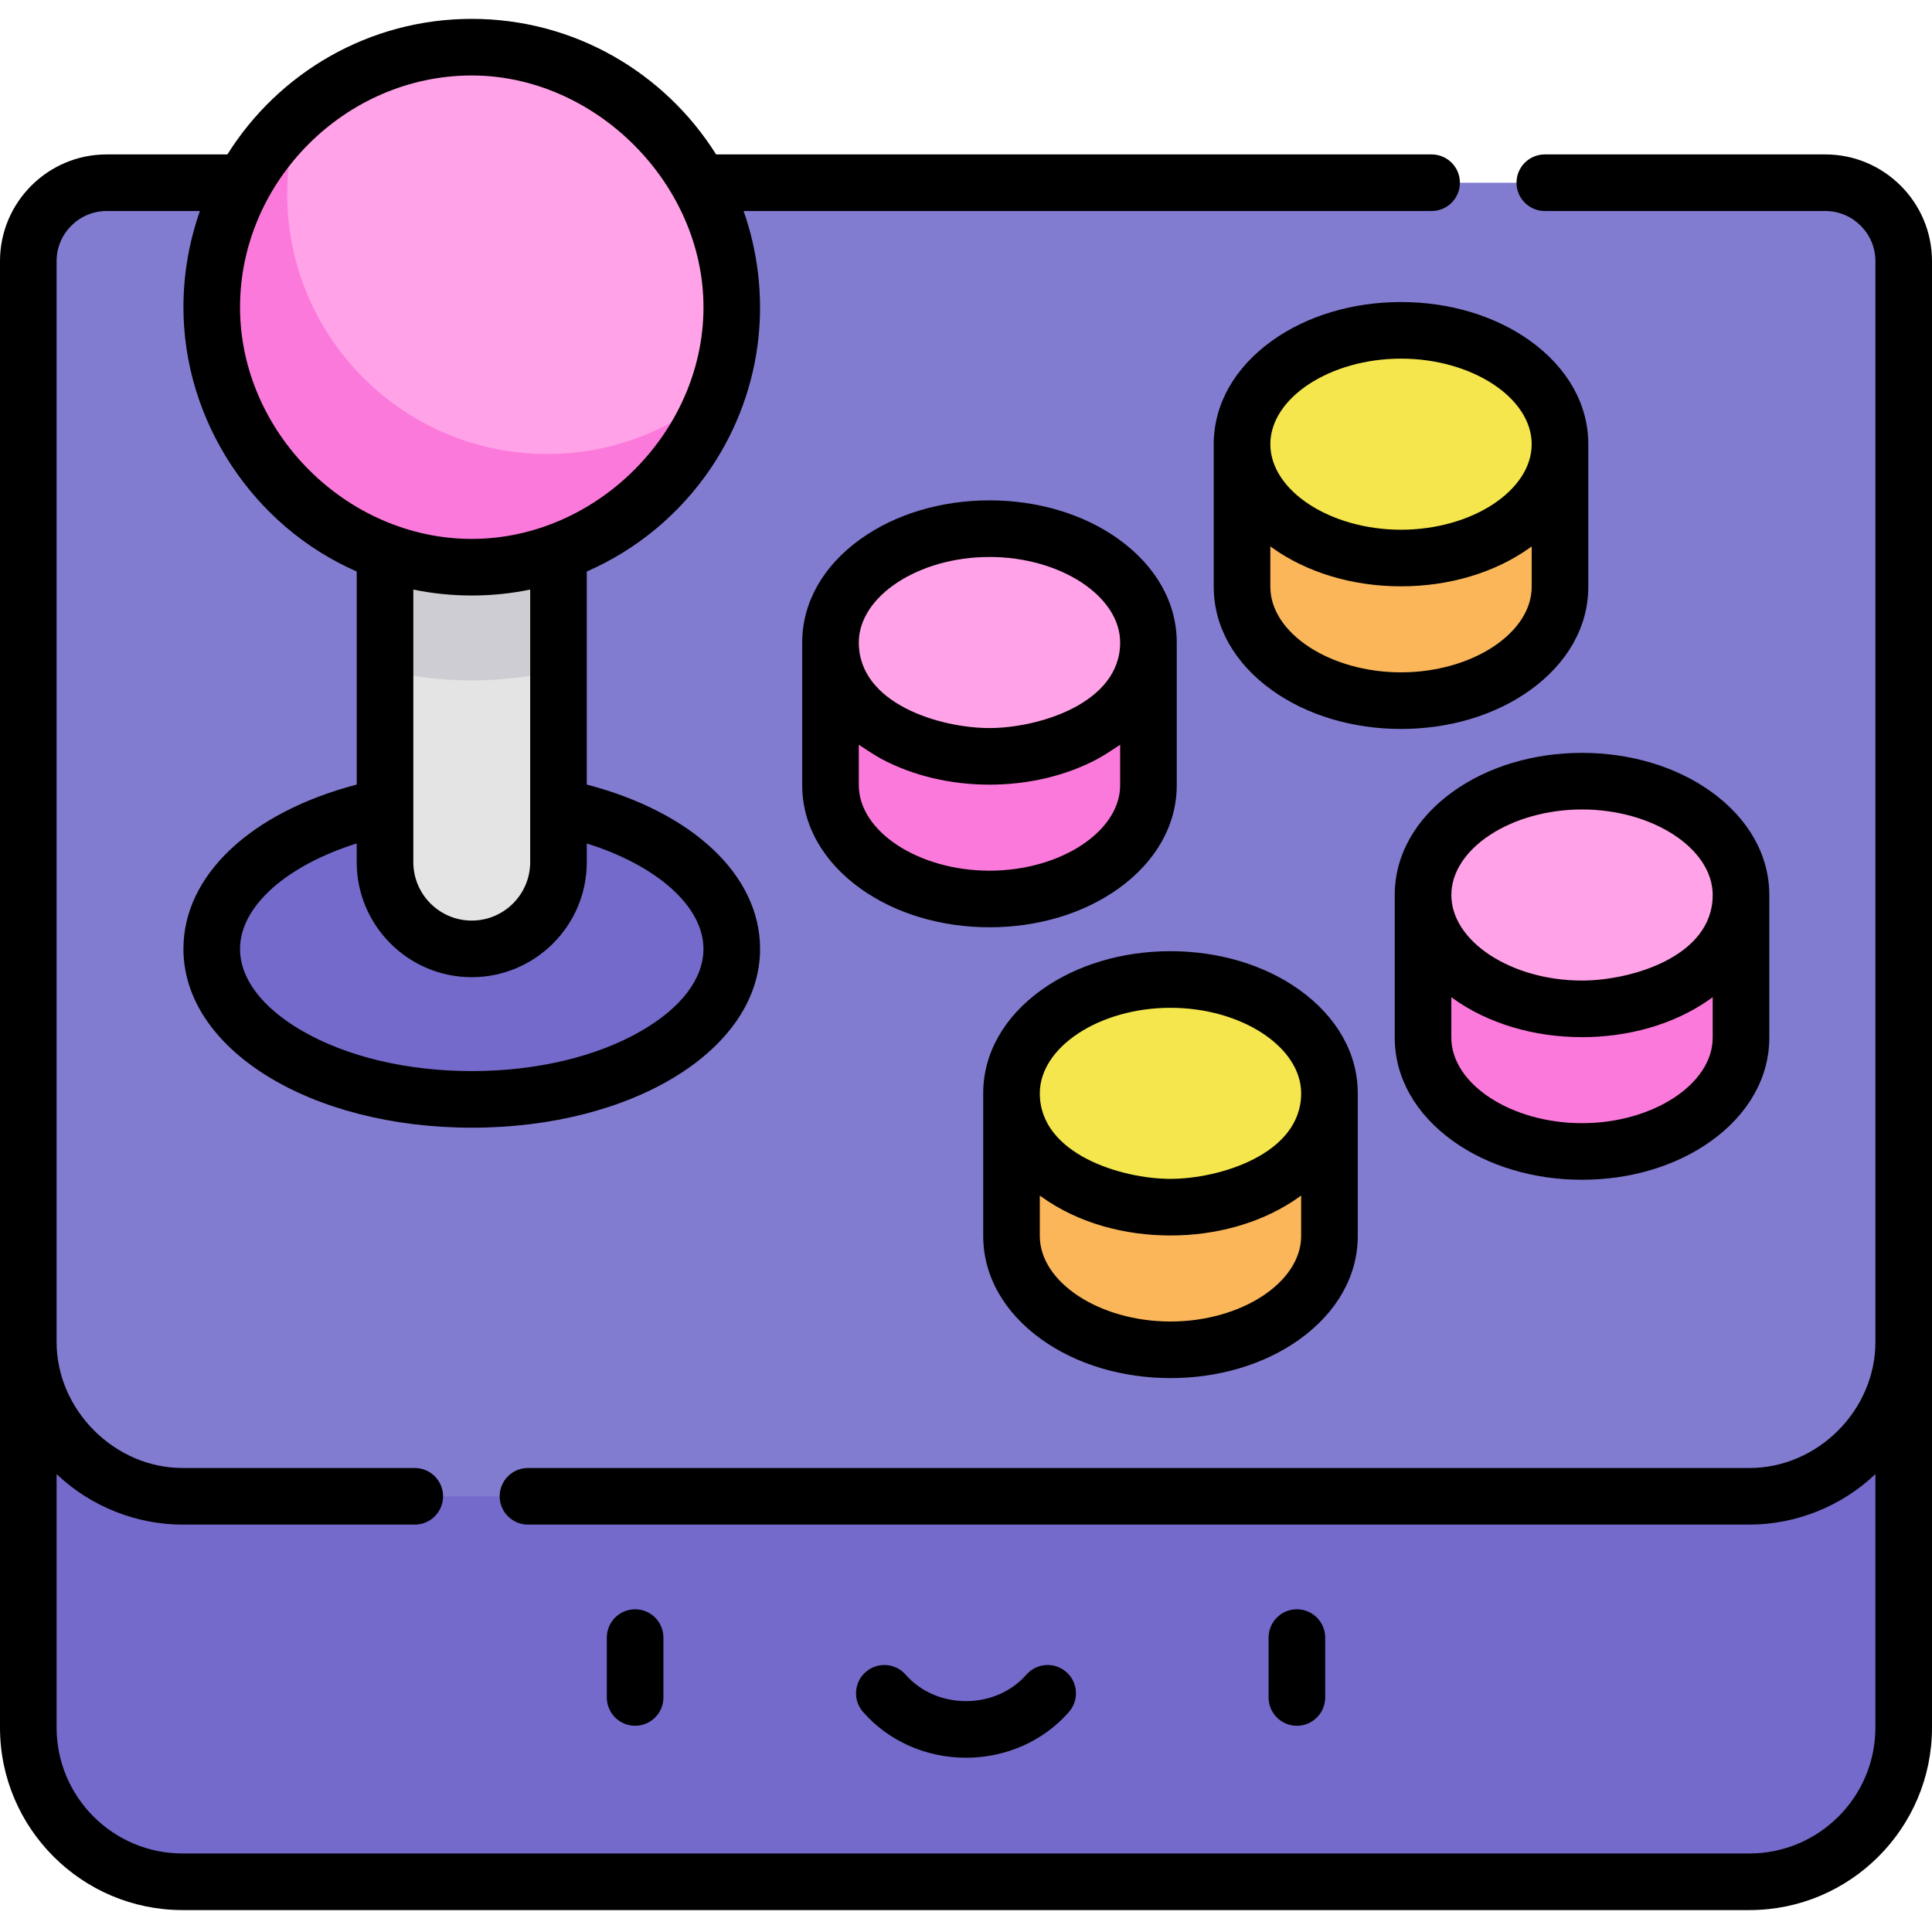 <svg height="512pt" viewBox="0 -5 512 512" width="512pt" xmlns="http://www.w3.org/2000/svg"><path d="m7.5 350.668v102.152c0 22.574 18.297 40.871 40.867 40.871h415.266c22.57 0 40.867-18.297 40.867-40.871v-102.152zm0 0" fill="#736acb"/><path d="m483.723 43.422h-455.445c-11.477 0-20.777 9.301-20.777 20.777v286.469c0 22.57 18.297 40.867 40.867 40.867h415.266c22.57 0 40.867-18.297 40.867-40.867v-286.469c0-11.477-9.301-20.777-20.777-20.777zm0 0" fill="#817cd0"/><path d="m193.93 246.465c0-22.027-30.852-39.887-68.91-39.887-38.059 0-68.91 17.859-68.91 39.887s30.852 39.883 68.91 39.883c38.059 0 68.91-17.855 68.91-39.883zm0 0" fill="#736acb"/><path d="m148.004 121.395v102.086c0 12.695-10.293 22.984-22.984 22.984-12.695 0-22.988-10.289-22.988-22.984v-102.086zm0 0" fill="#e4e4e4"/><path d="m102.035 172.613c7.379 1.766 15.074 2.703 22.984 2.703 7.91 0 15.605-.938 22.984-2.703v-51.219h-45.969zm0 0" fill="#cecdd3"/><path d="m193.93 76.41c0 38.055-30.852 68.906-68.91 68.906-38.059 0-68.91-30.852-68.91-68.906 0-38.059 30.852-68.91 68.91-68.91 38.059 0 68.91 30.852 68.91 68.91zm0 0" fill="#ffa2e7"/><path d="m145.02 115.316c-38.059 0-68.91-30.852-68.91-68.91 0-7.645 1.262-14.988 3.562-21.859-14.434 12.633-23.562 31.176-23.562 51.863 0 38.055 30.852 68.906 68.91 68.906 30.414 0 56.203-19.707 65.348-47.047-12.121 10.605-27.977 17.047-45.348 17.047zm0 0" fill="#fc79dc"/><path d="m220.09 203.07c0 16.66 18.863 30.168 42.133 30.168 23.266 0 42.129-13.508 42.129-30.168v-37.797h-84.262zm0 0" fill="#fc79dc"/><path d="m304.352 165.273c0-16.664-18.863-30.172-42.129-30.172-23.27 0-42.133 13.508-42.133 30.172 0 16.66 18.863 30.168 42.133 30.168 23.266 0 42.129-13.508 42.129-30.168zm0 0" fill="#ffa2e7"/><path d="m329.152 150.508c0 16.664 18.863 30.172 42.133 30.172 23.266 0 42.129-13.508 42.129-30.172v-37.797h-84.262zm0 0" fill="#fab659"/><path d="m413.414 112.715c0-16.664-18.863-30.172-42.133-30.172-23.266 0-42.129 13.508-42.129 30.172 0 16.66 18.863 30.168 42.129 30.168 23.27 0 42.133-13.508 42.133-30.168zm0 0" fill="#f4e64c"/><path d="m268.059 322.543c0 16.66 18.863 30.172 42.129 30.172 23.27 0 42.133-13.512 42.133-30.172v-37.797h-84.262zm0 0" fill="#fab659"/><path d="m352.32 284.746c0-16.664-18.863-30.172-42.133-30.172s-42.129 13.508-42.129 30.172c0 16.664 18.859 30.168 42.129 30.168s42.133-13.504 42.133-30.168zm0 0" fill="#f4e64c"/><path d="m377.121 269.984c0 16.66 18.863 30.168 42.129 30.168 23.27 0 42.133-13.508 42.133-30.168v-37.797h-84.262zm0 0" fill="#fc79dc"/><path d="m461.383 232.188c0-16.664-18.863-30.172-42.133-30.172s-42.133 13.508-42.133 30.172c0 16.66 18.863 30.168 42.133 30.168s42.133-13.508 42.133-30.168zm0 0" fill="#ffa2e7"/><path d="m175.812 444.848v-15.871c0-4.141-3.355-7.5-7.5-7.5-4.141 0-7.5 3.359-7.5 7.5v15.871c0 4.141 3.359 7.5 7.5 7.5 4.145 0 7.5-3.359 7.5-7.5zm0 0"/><path d="m351.188 444.848v-15.871c0-4.141-3.359-7.5-7.5-7.5-4.145 0-7.5 3.359-7.5 7.5v15.871c0 4.141 3.355 7.5 7.5 7.5 4.141 0 7.5-3.359 7.5-7.5zm0 0"/><path d="m256 460.816c10.598 0 20.547-4.422 27.289-12.137 2.727-3.121 2.406-7.859-.711-10.582-3.117-2.727-7.855-2.41-10.582.707-3.895 4.457-9.727 7.012-15.996 7.012s-12.102-2.555-15.996-7.012c-2.727-3.117-7.465-3.438-10.582-.707-3.121 2.723-3.438 7.461-.711 10.582 6.742 7.715 16.691 12.137 27.289 12.137zm0 0"/><path d="m296.379 230.5c9.977-7.145 15.473-16.887 15.473-27.43v-37.797c0-10.547-5.496-20.289-15.473-27.434-9.219-6.602-21.352-10.238-34.156-10.238-12.809 0-24.941 3.637-34.16 10.238-9.977 7.148-15.473 16.887-15.473 27.434v37.797c0 10.543 5.496 20.285 15.473 27.43 9.219 6.602 21.352 10.238 34.16 10.238 12.805 0 24.938-3.637 34.156-10.238zm-34.156-87.898c18.77 0 34.629 10.383 34.629 22.672 0 16.203-21.793 22.668-34.629 22.668-12.969 0-34.633-6.363-34.633-22.668 0-12.289 15.859-22.672 34.633-22.672zm-34.633 60.469v-10.711c.156.117 4.035 2.715 5.953 3.742 8.312 4.441 18.273 6.84 28.68 6.84s20.363-2.398 28.68-6.84c1.918-1.027 5.793-3.625 5.949-3.742v10.711c0 12.289-15.859 22.668-34.629 22.668-18.773 0-34.633-10.383-34.633-22.668zm0 0"/><path d="m405.441 85.281c-9.219-6.602-21.352-10.238-34.16-10.238-12.805 0-24.938 3.637-34.156 10.238-9.977 7.145-15.473 16.887-15.473 27.43v37.797c0 10.547 5.496 20.289 15.473 27.434 9.219 6.602 21.352 10.238 34.156 10.238 12.809 0 24.941-3.637 34.16-10.238 9.977-7.145 15.473-16.887 15.473-27.434v-37.797c0-10.543-5.496-20.285-15.473-27.43zm-34.16 4.762c18.773 0 34.633 10.383 34.633 22.668 0 12.289-15.859 22.672-34.633 22.672-18.77 0-34.629-10.383-34.629-22.672 0-12.285 15.859-22.668 34.629-22.668zm34.633 60.465c0 12.289-15.859 22.672-34.633 22.672-18.77 0-34.629-10.383-34.629-22.672v-10.707c.156.113.312.227.469.34.004 0 .004.004.004.004 9.219 6.602 21.352 10.238 34.156 10.238 12.809 0 24.941-3.637 34.16-10.238v-.004c.16-.113.316-.227.473-.34zm0 0"/><path d="m453.406 204.758c-9.219-6.605-21.348-10.242-34.156-10.242-12.805 0-24.938 3.637-34.156 10.242-9.969 7.137-15.465 16.871-15.473 27.402v.027 37.797c0 10.543 5.492 20.285 15.473 27.43 9.219 6.605 21.352 10.238 34.156 10.238 12.809 0 24.938-3.633 34.16-10.238 9.977-7.145 15.473-16.887 15.473-27.43v-37.797c0-10.543-5.496-20.285-15.477-27.43zm-34.156 4.758c18.773 0 34.633 10.383 34.633 22.672 0 16.352-21.648 22.668-34.633 22.668-18.77 0-34.629-10.379-34.629-22.668s15.859-22.672 34.629-22.672zm34.633 60.469c0 12.289-15.859 22.668-34.633 22.668s-34.633-10.379-34.633-22.668v-10.711c.16.117.316.23.477.344 9.219 6.605 21.348 10.238 34.156 10.238 11.996 0 24.328-3.199 34.156-10.238.16-.113.316-.227.477-.344zm0 0"/><path d="m344.348 257.316c-9.223-6.605-21.352-10.242-34.16-10.242-12.805 0-24.938 3.637-34.156 10.242-9.969 7.137-15.465 16.871-15.473 27.402v.027 37.797c0 10.543 5.496 20.285 15.473 27.43 9.219 6.602 21.352 10.238 34.156 10.238 12.809 0 24.941-3.637 34.16-10.238 9.977-7.145 15.473-16.887 15.473-27.43v-37.797c0-10.543-5.496-20.285-15.473-27.43zm-34.16 4.762c18.773 0 34.633 10.379 34.633 22.668 0 16.184-21.801 22.668-34.633 22.668-12.82 0-34.629-6.48-34.629-22.668 0-12.289 15.859-22.668 34.629-22.668zm34.633 60.465c0 12.289-15.859 22.672-34.633 22.672s-34.629-10.383-34.629-22.672v-10.707c.156.113.312.227.473.34 9.836 7.055 22.148 10.238 34.156 10.238s23.418-3.195 32.395-9.035c.598-.387 2.078-1.43 2.234-1.543v10.707zm0 0"/><path d="m48.367 501.191h415.266c26.668 0 48.367-21.699 48.367-48.371v-388.621c0-15.594-12.684-28.277-28.277-28.277h-74.332c-4.141 0-7.5 3.359-7.5 7.5s3.359 7.5 7.5 7.5h74.332c7.32 0 13.277 5.957 13.277 13.277v286.469c0 18.062-15.289 33.367-33.367 33.367h-323.715c-4.145 0-7.5 3.359-7.5 7.5 0 4.145 3.355 7.5 7.5 7.5h323.715c12.277 0 24.453-4.867 33.367-13.383v67.168c0 18.398-14.969 33.367-33.367 33.367h-415.266c-18.398.004-33.367-14.965-33.367-33.367v-67.168c.141.133.285.258.43.391 8.855 8.273 20.824 12.992 32.938 12.992h61.551c4.141 0 7.5-3.355 7.5-7.5 0-4.141-3.359-7.5-7.5-7.5h-61.551c-17.98 0-33.367-15.367-33.367-33.367v-286.469c0-7.32 5.957-13.277 13.277-13.277h24.703c-2.879 8.156-4.371 16.84-4.371 25.488 0 30.078 18.398 58.016 45.926 70.043v56.461c-28.102 7.363-45.926 24.055-45.926 43.551 0 26.57 33.562 47.383 76.41 47.383 42.844 0 76.41-20.812 76.41-47.383 0-19.496-17.824-36.188-45.926-43.551v-56.461c13.371-5.84 24.766-15.387 32.855-27.352 7.016-10.375 11.406-22.434 12.672-34.891 1.141-11.184-.23-22.684-3.973-33.289h182.336c4.141 0 7.5-3.359 7.5-7.5s-3.359-7.5-7.5-7.5h-189.621c-13.523-21.555-37.488-35.922-64.754-35.922-27.27 0-51.234 14.367-64.758 35.922h-31.984c-15.594 0-28.277 12.684-28.277 28.277v388.621c0 26.672 21.699 48.371 48.367 48.371zm138.059-254.727c0 7.863-5.836 15.574-16.438 21.711-11.891 6.883-27.863 10.672-44.969 10.672-17.109 0-33.078-3.789-44.969-10.672-10.605-6.137-16.441-13.848-16.441-21.711 0-11.266 12.332-22.113 30.922-27.941v4.957c0 16.809 13.676 30.484 30.488 30.484 16.809 0 30.484-13.676 30.484-30.484v-4.957c18.59 5.828 30.922 16.676 30.922 27.941zm-45.922-22.984c0 8.539-6.945 15.484-15.484 15.484-8.539 0-15.484-6.945-15.484-15.484v-72.242c5 1.035 10.18 1.578 15.484 1.578 5.305 0 10.48-.543 15.484-1.578zm-15.484-208.48c32.762 0 61.41 28.648 61.41 61.41 0 33.039-28.375 61.406-61.41 61.406-33.148 0-61.41-28.309-61.41-61.406 0-33.297 27.902-61.41 61.41-61.41zm0 0"/></svg>